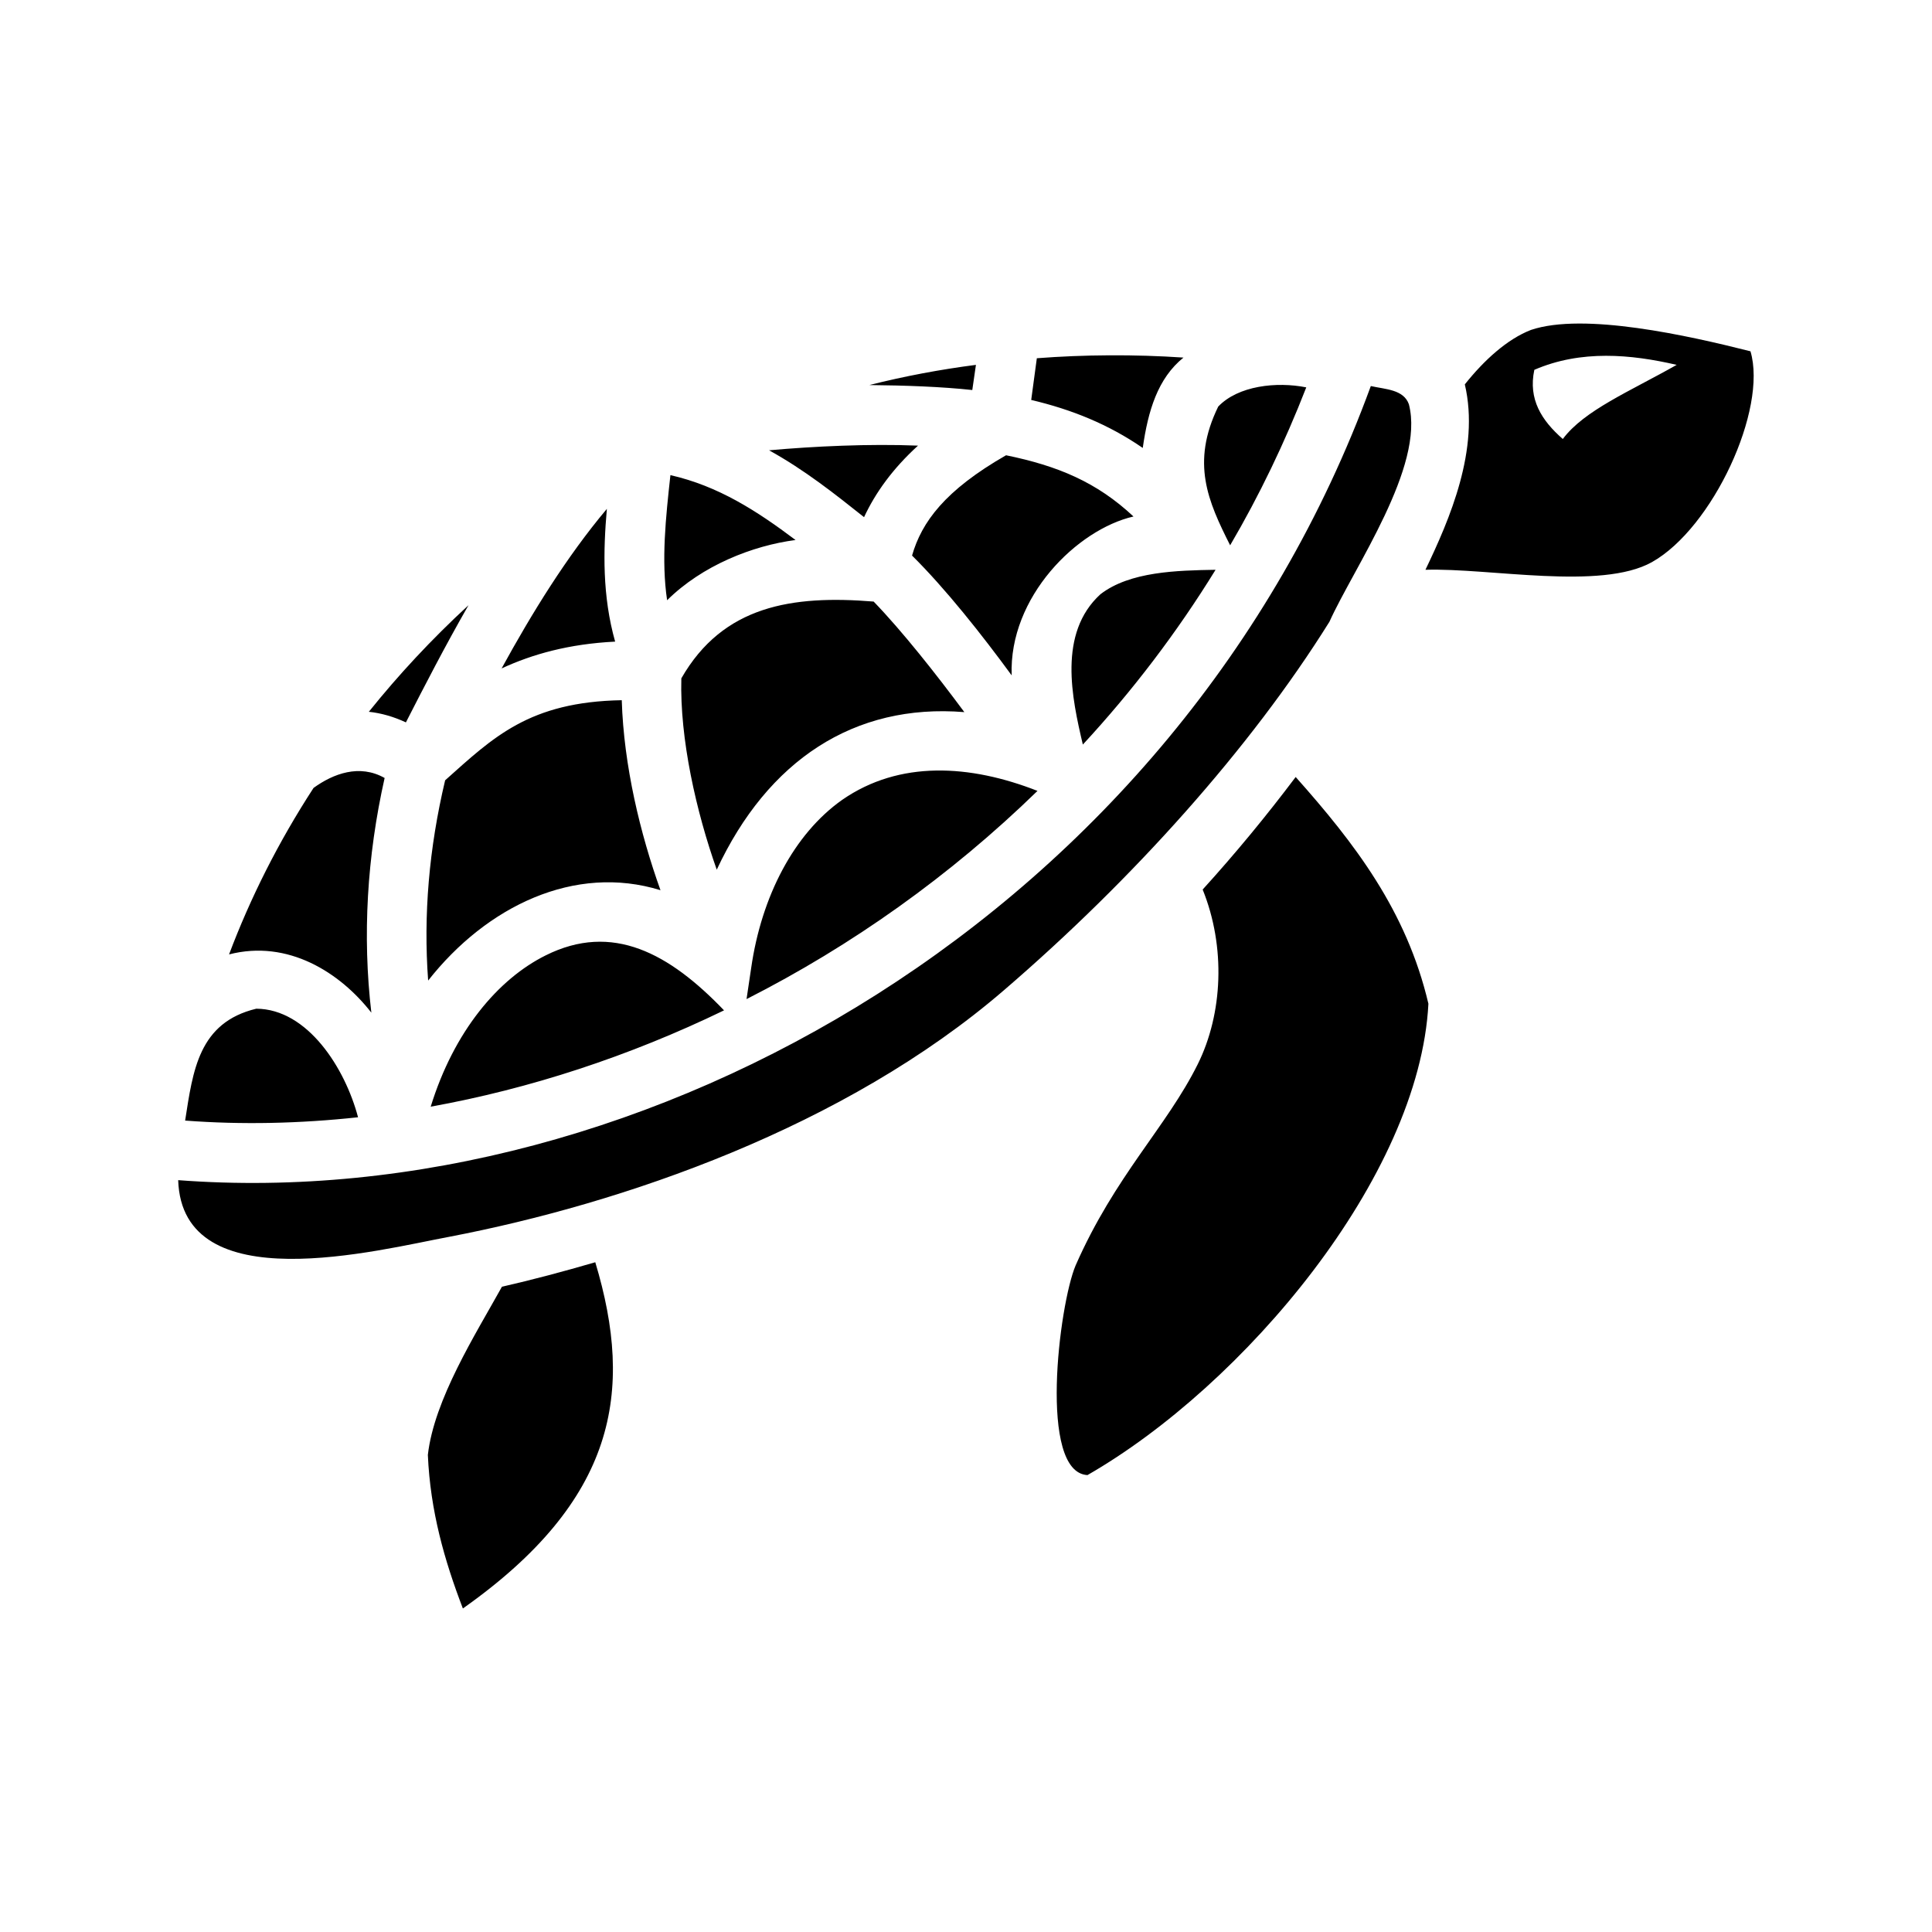 <svg xmlns="http://www.w3.org/2000/svg" width="100%" height="100%" viewBox="0 0 583.68 583.68"><path d="M462.54 99.67c-7.2 2.78-14.2 9.16-20 16.46 4.6 19.6-4.6 40.81-11.9 56.01 19.4-0.6 53 6.3 68.4-2.3 18.4-10.3 35-46.21 29.8-63.71-18.8-4.75-50.3-11.83-66.3-6.46z m-149.3 8.56l-1.7 12.6c12.3 2.9 23.4 7.4 33.7 14.5 1.6-11.2 4.5-21 12.3-27.3-14.7-1-30.1-0.9-44.3 0.2z m193.3 2c-14.1 8-27.9 13.7-34.4 22.4-6.4-5.6-10.5-12-8.6-20.9 14.1-6.1 29.2-4.7 43-1.5z m-211.7 0c-10.8 1.4-21.5 3.4-32.2 6.1 10.8 0.1 21.9 0.5 31.1 1.5z m73.2 12.6c-8.3 17.01-3.1 28.61 3.6 41.91 8.8-15 16.5-31.01 23-47.71-9-1.8-20.6-0.5-26.6 5.8z m46.1-6.2C355.84 276.04 194.74 367.24 53.83 356.54c1.2 36.6 60.44 21.1 81.95 17.1 52.16-10 119.46-33 167.66-74.6 38.7-33.3 74.3-72.9 98.2-111.2 7.4-16.4 28.9-46.9 24-65.71-1.6-4.5-7.1-4.5-11.5-5.5zM232.34 136.04c10.7 5.9 19.9 13.2 28.7 20.2 3.4-7.3 8.6-14.6 16.3-21.61-14.7-0.6-31.5 0.2-45 1.41z m71.6 1.5c-18.5 10.6-25.5 20.2-28.4 30.3 10.1 10 21.1 23.9 30.1 36.2-0.9-23.7 19.8-44.1 36.8-48-11.1-10.4-22.9-15.3-38.5-18.5z m-101.4 6c-1.4 12.8-2.8 25.7-1 37.8 10.6-10.5 25.8-16.5 38.8-18.2-11.7-8.8-23.3-16.3-37.8-19.6z m-19.2 10.2c-12.2 14.5-22.7 31.6-31.8 48.2 9.3-4.3 20.3-7.4 34.3-8.1-3.9-13.8-3.6-27.5-2.5-40.1z m149.1 25.8c-12.9 11.8-8.6 31.4-5.3 45.4 14.9-16.1 28.4-33.8 40.1-52.8-11.6 0.2-25.9 0.5-34.8 7.4zM205.84 204.94c-0.5 18.3 4.5 40.3 10.7 57.8 15.4-33 41.5-50.3 74.8-47.6-8.6-11.6-18.8-24.5-27.4-33.4-24.6-2-45.5 1.2-58.1 23.2zM141.54 182.84c-11.18 10.3-21.2 21.1-30.11 32.2 3.78 0.4 7.55 1.5 11.2 3.2 5.57-10.9 11.85-23.1 18.91-35.4z m46.3 28.7c-28 0.5-38.8 11.2-53.36 24.2-4.87 20.5-6.6 40.8-5.13 60.5 17.69-22.5 44.29-35.3 70.19-27.3-6.1-17-11.1-37.6-11.7-57.4z m66.6 30.1c-14.6 10.3-24.4 29.2-27.5 50.8l-1.4 9.4c31.7-16.1 61.5-37.2 87.9-62.9-20.4-8-41.7-9.3-59 2.7z m-159.71-3.6c-10.67 16.4-19.12 33.3-25.53 50.3 17.8-4.6 33.58 5.5 42.99 17.6-2.72-23.2-1.33-47.1 4.01-70.9-7.6-4.3-15.53-1.3-21.47 3z m296.71-3.3c-8.8 11.7-18.2 23.1-28.1 34 7 17.3 6.1 37.5-1.5 52.8-9.4 18.9-25 33.7-36.9 60.8-5 11.9-11.3 62.5 3.6 63.3 47.2-27.1 100.3-90.1 103-142.4-6.6-28.1-22.3-48.5-40.1-68.5zM164.84 288.64c-14.3 7.1-27.7 22.9-34.72 45.7 29.92-5.4 59.92-15.2 88.62-29.1-16.5-17.2-33.7-26.7-53.9-16.6z m-87.41 16.1c-17.44 4.2-19.14 18.7-21.5 33.8 17.13 1.3 34.63 0.9 52.24-1-3.9-14.8-15.21-32.7-30.74-32.8zM179.84 381.34c-9.6 2.8-19 5.3-28.2 7.4-8 14.4-20.49 34.1-22.38 50.8 0.74 17 5.02 31.9 10.58 46.4 46.3-32.7 51.8-65.4 40-104.6z" /></svg>